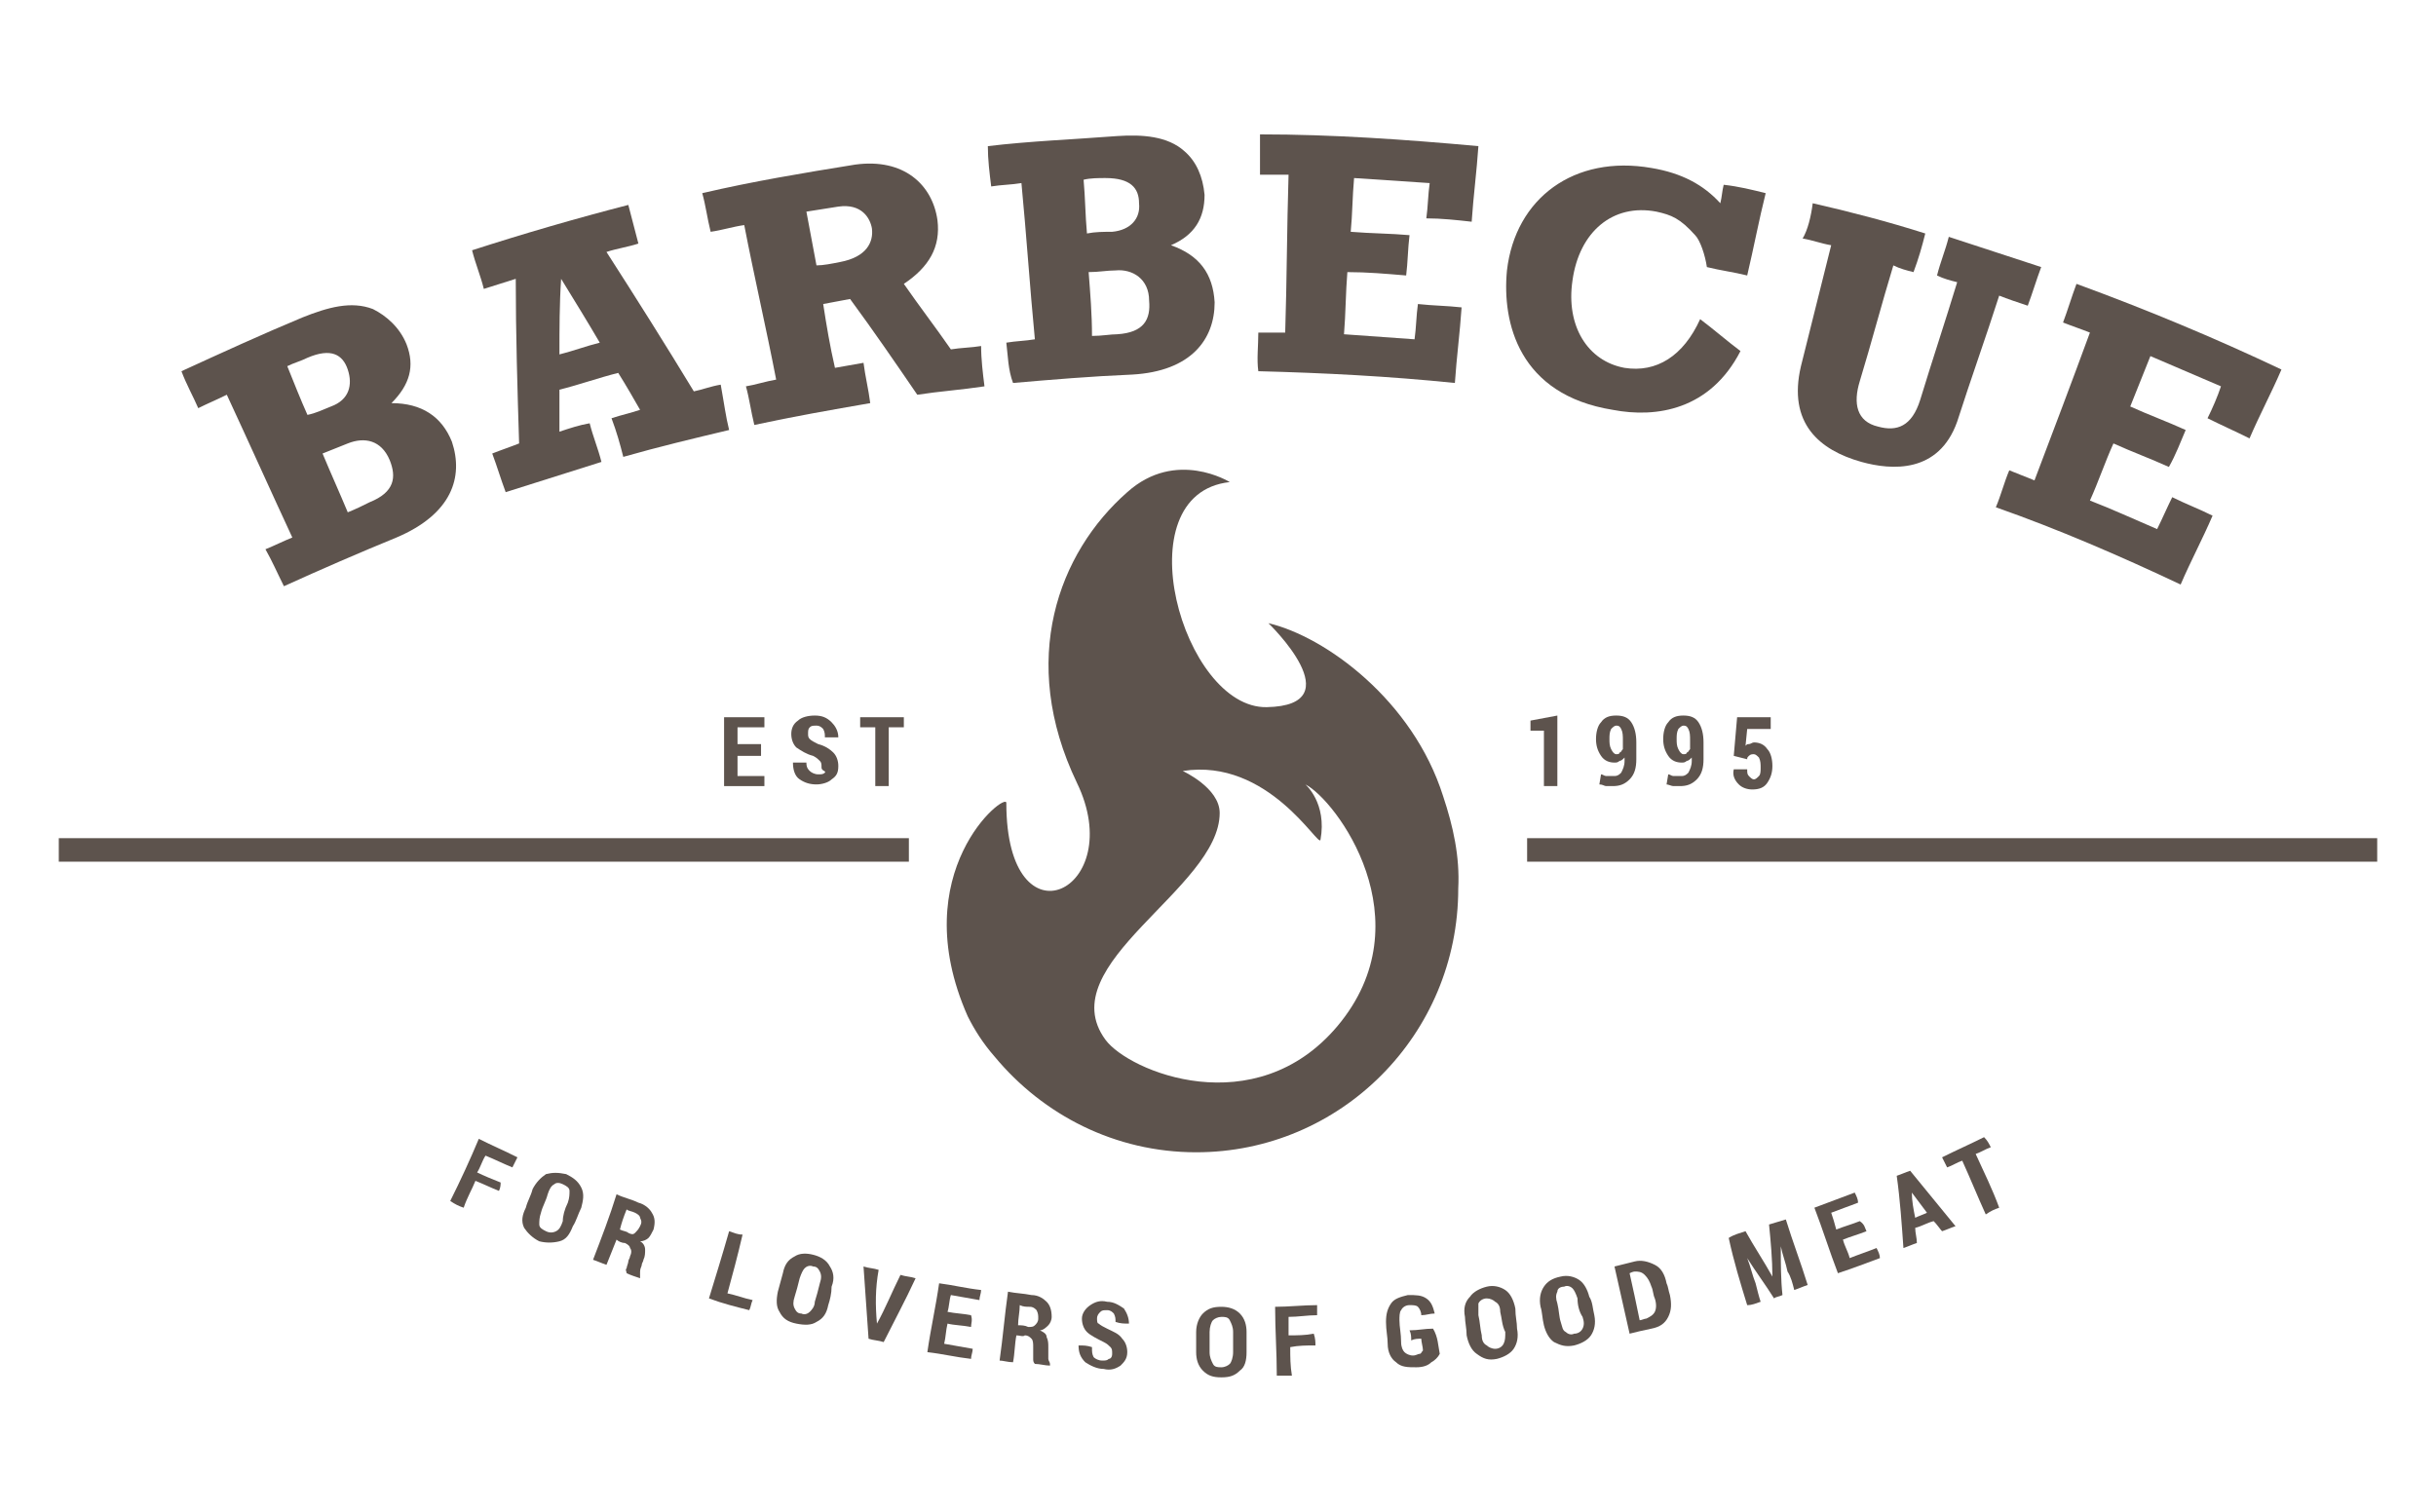 <?xml version="1.0" encoding="utf-8"?>
<!-- Generator: Adobe Illustrator 18.0.0, SVG Export Plug-In . SVG Version: 6.00 Build 0)  -->
<!DOCTYPE svg PUBLIC "-//W3C//DTD SVG 1.1//EN" "http://www.w3.org/Graphics/SVG/1.1/DTD/svg11.dtd">
<svg version="1.1" id="Layer_1" xmlns="http://www.w3.org/2000/svg" xmlns:xlink="http://www.w3.org/1999/xlink" x="0px" y="0px"
	 viewBox="0 0 145 90" enable-background="new 0 0 145 90" xml:space="preserve">

<g>
	<g display="inline">
		<path fill="#5D534D" d="M29.7,70.9c-0.5-0.2-0.9-0.4-1.4-0.6c-0.2,0.5-0.5,1-0.7,1.6c-0.3-0.1-0.5-0.2-0.8-0.4
			c0.6-1.2,1.2-2.5,1.7-3.7c0.8,0.4,1.5,0.7,2.3,1.1c-0.1,0.2-0.2,0.4-0.3,0.6c-0.5-0.2-1.1-0.5-1.6-0.7c-0.2,0.3-0.3,0.7-0.5,1
			c0.4,0.2,0.9,0.4,1.4,0.6C29.8,70.5,29.8,70.7,29.7,70.9z"/>
		<path fill="#5D534D" d="M34.1,73c-0.2,0.5-0.4,0.8-0.8,0.9c-0.4,0.1-0.8,0.1-1.2,0c-0.4-0.2-0.7-0.5-0.9-0.8
			c-0.2-0.4-0.1-0.8,0.1-1.2c0.1-0.4,0.3-0.7,0.4-1.1c0.2-0.4,0.5-0.7,0.8-0.9c0.4-0.1,0.7-0.1,1.2,0c0.4,0.2,0.7,0.4,0.9,0.8
			c0.2,0.4,0.1,0.8,0,1.2C34.4,72.3,34.3,72.7,34.1,73z M33.8,71.6c0.1-0.3,0.1-0.5,0.1-0.7c0-0.2-0.2-0.3-0.4-0.4
			c-0.2-0.1-0.4-0.1-0.5,0c-0.2,0.1-0.3,0.3-0.4,0.6c-0.1,0.4-0.3,0.7-0.4,1.1c-0.1,0.3-0.1,0.5-0.1,0.7c0,0.2,0.2,0.3,0.4,0.4
			c0.2,0.1,0.4,0.1,0.6,0c0.2-0.1,0.3-0.3,0.4-0.6C33.5,72.4,33.6,72,33.8,71.6z"/>
		<path fill="#5D534D" d="M36.7,73.8c-0.2,0.5-0.4,1-0.6,1.5c-0.3-0.1-0.5-0.2-0.8-0.3c0.5-1.3,1-2.6,1.4-3.9
			c0.4,0.2,0.9,0.3,1.3,0.5c0.4,0.1,0.7,0.4,0.8,0.6c0.2,0.3,0.2,0.6,0.1,1c-0.1,0.2-0.2,0.4-0.3,0.5c-0.1,0.1-0.3,0.2-0.5,0.2
			c0.2,0.1,0.3,0.3,0.3,0.5c0,0.2,0,0.4-0.1,0.6c0,0.1-0.1,0.2-0.1,0.3c0,0.1-0.1,0.2-0.1,0.4c0,0.1,0,0.2,0,0.3c0,0,0,0,0,0.1
			c-0.3-0.1-0.6-0.2-0.8-0.3c0-0.1-0.1-0.2,0-0.3c0-0.1,0.1-0.3,0.1-0.4c0-0.1,0.1-0.2,0.1-0.3c0.1-0.2,0.1-0.4,0-0.5
			c0-0.1-0.1-0.2-0.3-0.3C37,74,36.8,73.9,36.7,73.8z M36.9,73.2c0.2,0.1,0.4,0.1,0.5,0.2c0.2,0.1,0.3,0.1,0.4,0
			c0.1-0.1,0.2-0.2,0.3-0.4c0.1-0.2,0.1-0.3,0-0.5c0-0.1-0.1-0.2-0.3-0.3c-0.2-0.1-0.4-0.1-0.5-0.2C37.1,72.5,37,72.8,36.9,73.2z"/>
		<path fill="#5D534D" d="M43.3,77c0.5,0.1,1,0.3,1.5,0.4c-0.1,0.2-0.1,0.4-0.2,0.6c-0.8-0.2-1.6-0.4-2.4-0.7c0.4-1.3,0.8-2.6,1.2-4
			c0.3,0.1,0.5,0.2,0.8,0.2C43.9,74.8,43.6,75.9,43.3,77z"/>
		<path fill="#5D534D" d="M49.3,77.7c-0.1,0.5-0.3,0.8-0.7,1c-0.3,0.2-0.7,0.2-1.2,0.1c-0.5-0.1-0.8-0.3-1-0.7
			c-0.2-0.3-0.2-0.7-0.1-1.2c0.1-0.4,0.2-0.7,0.3-1.1c0.1-0.5,0.3-0.8,0.7-1c0.3-0.2,0.7-0.2,1.1-0.1c0.4,0.1,0.8,0.3,1,0.7
			c0.2,0.3,0.3,0.7,0.1,1.2C49.5,77,49.4,77.4,49.3,77.7z M48.8,76.4c0.1-0.3,0.1-0.5,0-0.7c-0.1-0.2-0.2-0.3-0.4-0.3
			c-0.2-0.1-0.4,0-0.5,0.1c-0.1,0.1-0.2,0.3-0.3,0.6c-0.1,0.4-0.2,0.8-0.3,1.1c-0.1,0.3-0.1,0.5,0,0.7c0.1,0.2,0.2,0.3,0.4,0.3
			c0.2,0.1,0.4,0,0.5-0.1c0.1-0.1,0.3-0.3,0.3-0.6C48.6,77.2,48.7,76.8,48.8,76.4z"/>
		<path fill="#5D534D" d="M52.2,78.8c0,0.1,0,0.1,0,0.2c0,0,0,0,0,0C52.2,78.9,52.2,78.9,52.2,78.8c0.5-0.9,0.9-1.9,1.4-2.9
			c0.3,0.1,0.6,0.1,0.9,0.2c-0.6,1.3-1.3,2.6-1.9,3.8c-0.3-0.1-0.6-0.1-0.9-0.2c-0.1-1.4-0.2-2.9-0.3-4.3c0.3,0.1,0.6,0.1,0.9,0.2
			C52.1,76.7,52.1,77.7,52.2,78.8z"/>
		<path fill="#5D534D" d="M57.8,79c-0.5-0.1-1-0.1-1.4-0.2c-0.1,0.4-0.1,0.8-0.2,1.2c0.6,0.1,1.1,0.2,1.7,0.3c0,0.2-0.1,0.4-0.1,0.6
			c-0.9-0.1-1.7-0.3-2.6-0.4c0.2-1.4,0.5-2.7,0.7-4.1c0.8,0.1,1.6,0.3,2.5,0.4c0,0.2-0.1,0.4-0.1,0.6c-0.6-0.1-1.1-0.2-1.7-0.3
			c-0.1,0.3-0.1,0.7-0.2,1c0.5,0.1,0.9,0.1,1.4,0.2C57.9,78.6,57.8,78.8,57.8,79z"/>
		<path fill="#5D534D" d="M60.5,79.5c-0.1,0.5-0.1,1.1-0.2,1.6c-0.3,0-0.6-0.1-0.8-0.1c0.2-1.4,0.3-2.7,0.5-4.1
			c0.5,0.1,0.9,0.1,1.4,0.2c0.4,0,0.7,0.2,0.9,0.4c0.2,0.2,0.3,0.5,0.3,0.9c0,0.2-0.1,0.4-0.2,0.5c-0.1,0.1-0.3,0.3-0.5,0.3
			c0.2,0.1,0.4,0.2,0.4,0.4c0.1,0.2,0.1,0.4,0.1,0.6c0,0.1,0,0.2,0,0.3c0,0.1,0,0.2,0,0.4c0,0.1,0.1,0.2,0.1,0.3c0,0,0,0,0,0.1
			c-0.3,0-0.6-0.1-0.9-0.1c-0.1-0.1-0.1-0.2-0.1-0.3c0-0.1,0-0.3,0-0.4c0-0.1,0-0.2,0-0.3c0-0.2,0-0.4-0.1-0.5
			c-0.1-0.1-0.2-0.2-0.4-0.2C60.9,79.6,60.7,79.5,60.5,79.5z M60.6,78.9c0.2,0,0.4,0,0.6,0.1c0.2,0,0.3,0,0.4-0.1
			c0.1-0.1,0.2-0.2,0.2-0.4c0-0.2,0-0.3-0.1-0.5c-0.1-0.1-0.2-0.2-0.4-0.2c-0.2,0-0.4,0-0.6-0.1C60.7,78.1,60.6,78.5,60.6,78.9z"/>
		<path fill="#5D534D" d="M66.2,80.6c0-0.2,0-0.3-0.1-0.4c-0.1-0.1-0.2-0.2-0.4-0.3c-0.4-0.2-0.8-0.4-1-0.6
			c-0.2-0.2-0.3-0.5-0.3-0.8c0-0.3,0.2-0.6,0.5-0.8c0.3-0.2,0.6-0.3,1-0.2c0.4,0,0.7,0.2,1,0.4c0.2,0.3,0.3,0.6,0.3,0.9c0,0,0,0,0,0
			c-0.3,0-0.5,0-0.8-0.1c0-0.2,0-0.3-0.1-0.5c-0.1-0.1-0.2-0.2-0.4-0.2c-0.2,0-0.3,0-0.4,0.1c-0.1,0.1-0.2,0.2-0.2,0.4
			c0,0.1,0,0.3,0.1,0.3c0.1,0.1,0.3,0.2,0.5,0.3c0.4,0.2,0.7,0.3,0.9,0.6c0.2,0.2,0.3,0.5,0.3,0.8c0,0.4-0.2,0.6-0.4,0.8
			c-0.3,0.2-0.6,0.3-1,0.2c-0.4,0-0.8-0.2-1.1-0.4c-0.3-0.3-0.4-0.6-0.4-1c0,0,0,0,0,0c0.3,0,0.5,0,0.8,0.1c0,0.3,0,0.4,0.1,0.6
			c0.1,0.1,0.3,0.2,0.5,0.2c0.2,0,0.3,0,0.4-0.1C66.1,80.9,66.2,80.8,66.2,80.6z"/>
		<path fill="#5D534D" d="M74.2,80.5c0,0.5-0.1,0.9-0.4,1.1c-0.3,0.3-0.6,0.4-1.1,0.4c-0.5,0-0.8-0.1-1.1-0.4
			c-0.3-0.3-0.4-0.7-0.4-1.1c0-0.4,0-0.8,0-1.2c0-0.5,0.2-0.9,0.4-1.1c0.3-0.3,0.6-0.4,1.1-0.4c0.4,0,0.8,0.1,1.1,0.4
			c0.3,0.3,0.4,0.7,0.4,1.1C74.2,79.7,74.2,80.1,74.2,80.5z M73.4,79.3c0-0.3-0.1-0.5-0.2-0.7c-0.1-0.2-0.3-0.2-0.5-0.2
			c-0.2,0-0.4,0.1-0.5,0.2c-0.1,0.1-0.2,0.4-0.2,0.7c0,0.4,0,0.8,0,1.2c0,0.3,0.1,0.5,0.2,0.7c0.1,0.2,0.3,0.2,0.5,0.2
			c0.2,0,0.4-0.1,0.5-0.2c0.1-0.1,0.2-0.4,0.2-0.7C73.4,80.1,73.4,79.7,73.4,79.3z"/>
		<path fill="#5D534D" d="M78.3,80.1c-0.5,0-1,0-1.5,0.1c0,0.6,0,1.1,0.1,1.7c-0.3,0-0.6,0-0.9,0c0-1.4-0.1-2.7-0.1-4.1
			c0.8,0,1.7-0.1,2.5-0.1c0,0.2,0,0.4,0,0.6c-0.6,0-1.1,0.1-1.7,0.1c0,0.4,0,0.7,0,1.1c0.5,0,1,0,1.5-0.1
			C78.3,79.7,78.3,79.9,78.3,80.1z"/>
		<path fill="#5D534D" d="M85.7,80.6c-0.1,0.2-0.3,0.4-0.5,0.5c-0.2,0.2-0.5,0.3-0.9,0.3c-0.5,0-0.9,0-1.2-0.3
			c-0.3-0.2-0.5-0.6-0.5-1.1c0-0.4-0.1-0.8-0.1-1.3c0-0.5,0.1-0.8,0.3-1.1c0.2-0.3,0.6-0.4,1-0.5c0.5,0,0.8,0,1.1,0.2
			c0.3,0.2,0.4,0.5,0.5,0.9c0,0,0,0,0,0c-0.3,0-0.5,0.1-0.8,0.1c0-0.2-0.1-0.4-0.2-0.5c-0.1-0.1-0.3-0.1-0.5-0.1
			c-0.2,0-0.4,0.1-0.5,0.3c-0.1,0.1-0.1,0.4-0.1,0.6c0,0.4,0.1,0.8,0.1,1.3c0,0.3,0.1,0.5,0.2,0.6c0.1,0.1,0.3,0.2,0.5,0.2
			c0.2,0,0.3-0.1,0.4-0.1s0.1-0.1,0.2-0.2c0-0.2-0.1-0.5-0.1-0.7c-0.2,0-0.4,0-0.6,0.1c0-0.2,0-0.4-0.1-0.6c0.5,0,0.9-0.1,1.4-0.1
			C85.6,79.6,85.6,80.1,85.7,80.6z"/>
		<path fill="#5D534D" d="M90.3,79.1c0.1,0.5,0,0.9-0.2,1.2c-0.2,0.3-0.6,0.5-1,0.6c-0.5,0.1-0.8,0-1.2-0.3
			c-0.3-0.2-0.5-0.6-0.6-1.1c0-0.4-0.1-0.8-0.1-1.1c-0.1-0.5,0-0.9,0.3-1.2c0.2-0.3,0.6-0.5,1-0.6c0.4-0.1,0.8,0,1.1,0.2
			c0.3,0.2,0.5,0.6,0.6,1.1C90.2,78.4,90.3,78.7,90.3,79.1z M89.3,78.1c0-0.3-0.1-0.5-0.3-0.6c-0.1-0.1-0.3-0.2-0.5-0.2
			c-0.2,0-0.4,0.1-0.5,0.3C88,77.8,88,78,88,78.3c0.1,0.4,0.1,0.8,0.2,1.2c0,0.3,0.1,0.5,0.3,0.6c0.1,0.1,0.3,0.2,0.5,0.2
			c0.2,0,0.4-0.1,0.5-0.3c0.1-0.2,0.1-0.4,0.1-0.7C89.4,78.9,89.4,78.5,89.3,78.1z"/>
		<path fill="#5D534D" d="M94.9,78.3c0.1,0.5,0,0.9-0.2,1.2c-0.2,0.3-0.6,0.5-1,0.6c-0.5,0.1-0.8,0-1.2-0.2c-0.3-0.2-0.5-0.6-0.6-1
			c-0.1-0.4-0.1-0.8-0.2-1.1c-0.1-0.5,0-0.9,0.2-1.2c0.2-0.3,0.5-0.5,1-0.6c0.4-0.1,0.8,0,1.1,0.2c0.3,0.2,0.5,0.6,0.6,1
			C94.8,77.5,94.8,77.9,94.9,78.3z M93.9,77.3c-0.1-0.3-0.2-0.5-0.3-0.6c-0.1-0.1-0.3-0.2-0.5-0.1c-0.2,0-0.4,0.1-0.4,0.3
			c-0.1,0.2-0.1,0.4,0,0.7c0.1,0.4,0.1,0.8,0.2,1.1c0.1,0.3,0.1,0.5,0.3,0.6c0.1,0.1,0.3,0.2,0.5,0.1c0.2,0,0.4-0.1,0.5-0.3
			c0.1-0.2,0.1-0.4,0-0.7C94,78.1,93.9,77.7,93.9,77.3z"/>
		<path fill="#5D534D" d="M97,79.4c-0.3-1.3-0.6-2.7-0.9-4c0.4-0.1,0.8-0.2,1.2-0.3c0.4-0.1,0.8,0,1.2,0.2c0.4,0.2,0.6,0.6,0.7,1.1
			c0.1,0.2,0.1,0.4,0.2,0.7c0.1,0.5,0.1,0.9-0.1,1.3c-0.2,0.4-0.5,0.6-1,0.7C97.8,79.2,97.4,79.3,97,79.4z M97,75.8
			c0.2,0.9,0.4,1.8,0.6,2.8c0.1,0,0.3-0.1,0.4-0.1c0.2-0.1,0.4-0.2,0.5-0.4c0.1-0.2,0.1-0.5,0-0.8c-0.1-0.2-0.1-0.5-0.2-0.7
			c-0.1-0.3-0.2-0.5-0.4-0.7c-0.2-0.2-0.4-0.2-0.6-0.2C97.3,75.7,97.2,75.7,97,75.8z"/>
		<path fill="#5D534D" d="M103.9,73.3c0.5,0.9,1.1,1.8,1.6,2.7c0,0,0,0,0,0c0-1-0.1-2.1-0.2-3.1c0.3-0.1,0.7-0.2,1-0.3
			c0.4,1.3,0.9,2.6,1.3,3.9c-0.3,0.1-0.5,0.2-0.8,0.3c-0.1-0.4-0.2-0.8-0.4-1.1c-0.1-0.5-0.3-1-0.4-1.5c0,0,0,0,0,0c0,1,0,2,0.1,2.9
			c-0.2,0.1-0.4,0.1-0.5,0.2c-0.5-0.8-1.1-1.6-1.6-2.4c0,0,0,0,0,0c0.2,0.5,0.3,1,0.5,1.5c0.1,0.4,0.2,0.8,0.3,1.1
			c-0.3,0.1-0.5,0.2-0.8,0.2c-0.4-1.3-0.8-2.6-1.1-4C103.2,73.5,103.6,73.4,103.9,73.3z"/>
		<path fill="#5D534D" d="M111.1,73.3c-0.5,0.2-0.9,0.3-1.4,0.5c0.1,0.4,0.3,0.7,0.4,1.1c0.5-0.2,1.1-0.4,1.6-0.6
			c0.1,0.2,0.2,0.4,0.2,0.6c-0.8,0.3-1.6,0.6-2.5,0.9c-0.5-1.3-0.9-2.6-1.4-3.9c0.8-0.3,1.6-0.6,2.4-0.9c0.1,0.2,0.2,0.4,0.2,0.6
			c-0.5,0.2-1.1,0.4-1.6,0.6c0.1,0.3,0.2,0.6,0.3,1c0.5-0.2,0.9-0.3,1.4-0.5C111,72.9,111,73.1,111.1,73.3z"/>
		<path fill="#5D534D" d="M115.1,72.7c-0.4,0.1-0.7,0.3-1.1,0.4c0,0.3,0.1,0.6,0.1,0.9c-0.3,0.1-0.5,0.2-0.8,0.3
			c-0.1-1.4-0.2-2.9-0.4-4.3c0.3-0.1,0.5-0.2,0.8-0.3c0.9,1.1,1.8,2.2,2.7,3.3c-0.3,0.1-0.5,0.2-0.8,0.3
			C115.5,73.2,115.3,72.9,115.1,72.7z M114,72.5c0.2-0.1,0.5-0.2,0.7-0.3c-0.3-0.4-0.6-0.8-0.9-1.2c0,0,0,0,0,0
			C113.8,71.5,113.9,72,114,72.5z"/>
		<path fill="#5D534D" d="M118.5,68.3c-0.3,0.1-0.6,0.3-0.9,0.4c0.5,1.1,1,2.1,1.4,3.2c-0.3,0.1-0.5,0.2-0.8,0.4
			c-0.5-1.1-0.9-2.1-1.4-3.2c-0.3,0.1-0.6,0.3-0.9,0.4c-0.1-0.2-0.2-0.4-0.3-0.6c0.8-0.4,1.7-0.8,2.5-1.2
			C118.3,67.9,118.4,68.1,118.5,68.3z"/>
	</g>
	<g display="inline">
		<path fill="#5D534D" d="M15.8,32.7c0.5-0.2,1.1-0.5,1.6-0.7c-1.3-2.8-2.6-5.7-3.9-8.5c-0.6,0.3-1.1,0.5-1.7,0.8
			c-0.3-0.7-0.7-1.4-1-2.2c2.4-1.1,4.8-2.2,7.2-3.2c1.5-0.6,2.9-1,4.2-0.5c0.8,0.4,1.6,1.1,2,2.1c0.5,1.3,0.2,2.4-0.9,3.5
			c1.8,0,3,0.8,3.6,2.3c0.7,2.1,0,4.3-3.3,5.7c-2.2,0.9-4.5,1.9-6.7,2.9C16.5,34.1,16.2,33.4,15.8,32.7z M19.7,24.2
			c1.1-0.4,1.3-1.3,1-2.2c-0.3-0.9-1-1.3-2.4-0.7c-0.4,0.2-0.8,0.3-1.2,0.5c0.4,1,0.8,2,1.2,2.9C18.8,24.6,19.2,24.4,19.7,24.2z
			 M22,29.9c1.5-0.6,1.6-1.5,1.2-2.5c-0.5-1.2-1.5-1.4-2.5-1c-0.5,0.2-1,0.4-1.5,0.6c0.5,1.2,1,2.3,1.5,3.5
			C21.2,30.3,21.6,30.1,22,29.9z"/>
		<path fill="#5D534D" d="M43.4,25.6c-2.1,0.5-4.2,1-6.3,1.6c-0.2-0.8-0.4-1.5-0.7-2.3c0.6-0.2,1.1-0.3,1.7-0.5
			c-0.4-0.7-0.8-1.4-1.3-2.2c-1.2,0.3-2.3,0.7-3.5,1c0,0.8,0,1.7,0,2.5c0.6-0.2,1.2-0.4,1.8-0.5c0.2,0.8,0.5,1.5,0.7,2.3
			c-1.9,0.6-3.8,1.2-5.7,1.8c-0.3-0.8-0.5-1.5-0.8-2.3c0.5-0.2,1.1-0.4,1.6-0.6c-0.1-3.2-0.2-6.5-0.2-9.8c-0.6,0.2-1.3,0.4-1.9,0.6
			c-0.2-0.8-0.5-1.5-0.7-2.3c3.1-1,6.2-1.9,9.3-2.7c0.2,0.8,0.4,1.5,0.6,2.3c-0.6,0.2-1.3,0.3-1.9,0.5c1.8,2.8,3.5,5.5,5.2,8.3
			c0.5-0.1,1-0.3,1.6-0.4C43.1,24,43.2,24.8,43.4,25.6z M33.4,16.6C33.4,16.6,33.4,16.7,33.4,16.6c-0.1,1.5-0.1,3-0.1,4.5
			c0.8-0.2,1.6-0.5,2.4-0.7C35,19.2,34.2,17.9,33.4,16.6z"/>
		<path fill="#5D534D" d="M58.6,23c-1.3,0.2-2.7,0.3-4,0.5c-1.3-1.9-2.6-3.8-4-5.7c-0.5,0.1-1.1,0.2-1.6,0.3
			c0.2,1.3,0.4,2.5,0.7,3.8c0.6-0.1,1.1-0.2,1.7-0.3c0.1,0.8,0.3,1.6,0.4,2.4c-2.3,0.4-4.6,0.8-6.9,1.3c-0.2-0.8-0.3-1.6-0.5-2.3
			c0.6-0.1,1.2-0.3,1.8-0.4c-0.6-3.1-1.3-6.1-1.9-9.2c-0.7,0.1-1.3,0.3-2,0.4c-0.2-0.8-0.3-1.6-0.5-2.3c3-0.7,6-1.2,9.1-1.7
			c2.9-0.4,4.6,1.2,4.9,3.3c0.2,1.6-0.5,2.8-2,3.8c0.9,1.3,1.9,2.6,2.8,3.9c0.6-0.1,1.2-0.1,1.8-0.2C58.4,21.4,58.5,22.2,58.6,23z
			 M50,15.6c1.6-0.3,2-1.2,1.9-2c-0.1-0.6-0.6-1.5-2-1.3c-0.6,0.1-1.3,0.2-1.9,0.3c0.2,1.1,0.4,2.1,0.6,3.2
			C49,15.8,49.5,15.7,50,15.6z"/>
		<path fill="#5D534D" d="M59.9,20.4c0.6-0.1,1.1-0.1,1.7-0.2c-0.3-3.1-0.5-6.2-0.8-9.3C60.2,11,59.6,11,59,11.1
			c-0.1-0.8-0.2-1.6-0.2-2.4c2.5-0.3,5.1-0.4,7.7-0.6c1.5-0.1,3,0,4,0.9c0.7,0.6,1.1,1.5,1.2,2.6c0,1.4-0.6,2.4-2,3
			c1.7,0.6,2.5,1.7,2.6,3.4c0,2.2-1.4,4.1-4.9,4.3c-2.4,0.1-4.8,0.3-7.1,0.5C60,22,60,21.2,59.9,20.4z M66.2,13.8
			c1.1-0.1,1.7-0.8,1.6-1.7c0-0.9-0.5-1.5-2-1.5c-0.4,0-0.9,0-1.3,0.1c0.1,1.1,0.1,2.1,0.2,3.2C65.2,13.8,65.7,13.8,66.2,13.8z
			 M66.5,19.9c1.6-0.1,2-0.9,1.9-2c0-1.3-1-1.9-2-1.8c-0.5,0-1,0.1-1.6,0.1c0.1,1.3,0.2,2.5,0.2,3.8C65.6,20,66.1,19.9,66.5,19.9z"
			/>
		<path fill="#5D534D" d="M74.9,19.8c0.5,0,1.1,0,1.6,0c0.1-3.1,0.1-6.2,0.2-9.4c-0.6,0-1.1,0-1.7,0c0-0.8,0-1.6,0-2.4
			c4.3,0,8.6,0.3,13,0.7c-0.1,1.5-0.3,3-0.4,4.5c-0.9-0.1-1.8-0.2-2.7-0.2c0.1-0.7,0.1-1.4,0.2-2.1c-1.5-0.1-3-0.2-4.5-0.3
			c-0.1,1.1-0.1,2.2-0.2,3.2c1.2,0.1,2.4,0.1,3.5,0.2c-0.1,0.8-0.1,1.6-0.2,2.4c-1.2-0.1-2.3-0.2-3.5-0.2c-0.1,1.2-0.1,2.5-0.2,3.7
			c1.4,0.1,2.8,0.2,4.2,0.3c0.1-0.7,0.1-1.4,0.2-2.1c0.9,0.1,1.7,0.1,2.6,0.2c-0.1,1.5-0.3,3-0.4,4.5c-3.9-0.4-7.8-0.6-11.7-0.7
			C74.8,21.4,74.9,20.6,74.9,19.8z"/>
		<path fill="#5D534D" d="M105.1,11.5c-0.4,1.6-0.7,3.2-1.1,4.9c-0.8-0.2-1.6-0.3-2.4-0.5c-0.1-0.7-0.4-1.6-0.7-1.9
			c-0.9-1-1.4-1.2-2.3-1.4c-2.6-0.5-4.6,1.2-5,4.1c-0.4,2.7,0.9,4.8,3.1,5.2c1.9,0.3,3.5-0.7,4.5-2.9c0.8,0.6,1.6,1.3,2.4,1.9
			c-1.8,3.5-5,4-7.6,3.5c-5.6-0.9-6.6-5.2-6.3-8.3c0.5-4.3,4-6.9,8.6-6.1c1.8,0.3,3.1,1,4.1,2.1c0.1-0.4,0.1-0.7,0.2-1.1
			C103.5,11.1,104.3,11.3,105.1,11.5z"/>
		<path fill="#5D534D" d="M107.9,12.1c2.2,0.5,4.5,1.1,6.7,1.8c-0.2,0.8-0.4,1.5-0.7,2.3c-0.4-0.1-0.8-0.2-1.2-0.4
			c-0.7,2.3-1.3,4.6-2,6.9c-0.4,1.3-0.2,2.4,1.1,2.7c1.1,0.3,2,0,2.5-1.6c0.7-2.3,1.5-4.7,2.2-7c-0.4-0.1-0.8-0.2-1.2-0.4
			c0.2-0.8,0.5-1.5,0.7-2.3c1.8,0.6,3.7,1.2,5.5,1.8c-0.3,0.8-0.5,1.5-0.8,2.3c-0.6-0.2-1.2-0.4-1.7-0.6c-0.8,2.5-1.7,5-2.5,7.5
			c-1.1,3.1-3.9,2.9-5.7,2.4c-2.5-0.7-4.4-2.3-3.6-5.7c0.6-2.4,1.2-4.8,1.8-7.2c-0.6-0.1-1.1-0.3-1.7-0.4
			C107.6,13.7,107.8,12.9,107.9,12.1z"/>
		<path fill="#5D534D" d="M119.6,28c0.5,0.2,1,0.4,1.5,0.6c1.1-2.9,2.2-5.8,3.3-8.8c-0.5-0.2-1.1-0.4-1.6-0.6
			c0.3-0.8,0.5-1.5,0.8-2.3c4.1,1.5,8.2,3.2,12.2,5.1c-0.6,1.4-1.3,2.7-1.9,4.1c-0.8-0.4-1.7-0.8-2.5-1.2c0.3-0.6,0.6-1.3,0.8-1.9
			c-1.4-0.6-2.8-1.2-4.2-1.8c-0.4,1-0.8,2-1.2,3c1.1,0.5,2.2,0.9,3.3,1.4c-0.3,0.7-0.6,1.5-1,2.2c-1.1-0.5-2.2-0.9-3.3-1.4
			c-0.5,1.1-0.9,2.3-1.4,3.4c1.3,0.5,2.6,1.1,4,1.7c0.3-0.6,0.6-1.3,0.9-1.9c0.8,0.4,1.6,0.7,2.4,1.1c-0.6,1.4-1.3,2.7-1.9,4.1
			c-3.6-1.7-7.3-3.3-11-4.6C119.1,29.5,119.3,28.7,119.6,28z"/>
	</g>
	<g display="inline">
		<path fill="#5D534D" d="M45.3,45h-1.4v1.2h1.6v0.6h-2.4v-4.1h2.4v0.6h-1.6v1h1.4V45z"/>
		<path fill="#5D534D" d="M48.9,45.7c0-0.2,0-0.3-0.1-0.4c-0.1-0.1-0.2-0.2-0.4-0.3c-0.4-0.1-0.7-0.3-1-0.5
			c-0.2-0.2-0.3-0.5-0.3-0.8c0-0.3,0.1-0.6,0.4-0.8c0.2-0.2,0.6-0.3,1-0.3c0.4,0,0.7,0.1,1,0.4c0.2,0.2,0.4,0.5,0.4,0.9l0,0h-0.8
			c0-0.2,0-0.3-0.1-0.5c-0.1-0.1-0.2-0.2-0.4-0.2c-0.2,0-0.3,0-0.4,0.1c-0.1,0.1-0.1,0.2-0.1,0.4c0,0.1,0,0.2,0.1,0.3
			c0.1,0.1,0.3,0.2,0.5,0.3c0.4,0.1,0.7,0.3,0.9,0.5c0.2,0.2,0.3,0.5,0.3,0.8c0,0.4-0.1,0.6-0.4,0.8c-0.2,0.2-0.6,0.3-0.9,0.3
			c-0.4,0-0.7-0.1-1-0.3c-0.3-0.2-0.4-0.6-0.4-1l0,0h0.8c0,0.3,0.1,0.4,0.2,0.5c0.1,0.1,0.3,0.2,0.5,0.2c0.2,0,0.3,0,0.4-0.1
			S48.9,45.9,48.9,45.7z"/>
		<path fill="#5D534D" d="M53.8,43.3h-0.9v3.5h-0.8v-3.5h-0.9v-0.6h2.6V43.3z"/>
	</g>
	<g display="inline">
		<path fill="#5D534D" d="M92.7,46.8h-0.8v-3.3l-0.8,0v-0.6l1.6-0.3V46.8z"/>
		<path fill="#5D534D" d="M96.1,46.2c0.2,0,0.3-0.1,0.4-0.2c0.1-0.2,0.2-0.4,0.2-0.7v-0.2c-0.1,0.1-0.2,0.2-0.3,0.2
			c-0.1,0.1-0.2,0.1-0.3,0.1c-0.3,0-0.6-0.1-0.8-0.4c-0.2-0.3-0.3-0.6-0.3-1c0-0.4,0.1-0.8,0.3-1c0.2-0.3,0.5-0.4,0.9-0.4
			c0.4,0,0.7,0.1,0.9,0.4c0.2,0.3,0.3,0.7,0.3,1.2v1c0,0.5-0.1,0.9-0.4,1.2c-0.3,0.3-0.6,0.4-1,0.4c-0.1,0-0.2,0-0.4,0
			c-0.1,0-0.2-0.1-0.4-0.1l0.1-0.6c0.1,0,0.2,0.1,0.3,0.1C95.8,46.2,96,46.2,96.1,46.2z M96.2,44.9c0.1,0,0.2,0,0.2-0.1
			c0.1,0,0.1-0.1,0.2-0.2v-0.5c0-0.3,0-0.5-0.1-0.7c-0.1-0.2-0.2-0.2-0.3-0.2h0c-0.1,0-0.2,0.1-0.3,0.2c-0.1,0.2-0.1,0.4-0.1,0.6
			c0,0.2,0,0.4,0.1,0.6C96,44.8,96.1,44.9,96.2,44.9z"/>
		<path fill="#5D534D" d="M100.1,46.2c0.2,0,0.3-0.1,0.4-0.2c0.1-0.2,0.2-0.4,0.2-0.7v-0.2c-0.1,0.1-0.2,0.2-0.3,0.2
			c-0.1,0.1-0.2,0.1-0.3,0.1c-0.3,0-0.6-0.1-0.8-0.4c-0.2-0.3-0.3-0.6-0.3-1c0-0.4,0.1-0.8,0.3-1c0.2-0.3,0.5-0.4,0.9-0.4
			c0.4,0,0.7,0.1,0.9,0.4c0.2,0.3,0.3,0.7,0.3,1.2v1c0,0.5-0.1,0.9-0.4,1.2c-0.3,0.3-0.6,0.4-1,0.4c-0.1,0-0.2,0-0.4,0
			c-0.1,0-0.3-0.1-0.4-0.1l0.1-0.6c0.1,0,0.2,0.1,0.3,0.1C99.9,46.2,100,46.2,100.1,46.2z M100.2,44.9c0.1,0,0.2,0,0.2-0.1
			c0.1,0,0.1-0.1,0.2-0.2v-0.5c0-0.3,0-0.5-0.1-0.7c-0.1-0.2-0.2-0.2-0.3-0.2h0c-0.1,0-0.2,0.1-0.3,0.2c-0.1,0.2-0.1,0.4-0.1,0.6
			c0,0.2,0,0.4,0.1,0.6C100,44.8,100.1,44.9,100.2,44.9z"/>
		<path fill="#5D534D" d="M103.2,45l0.2-2.3h2v0.7H104l-0.1,1c0.1-0.1,0.1-0.1,0.2-0.1c0.1,0,0.2-0.1,0.3-0.1c0.3,0,0.6,0.1,0.8,0.4
			c0.2,0.2,0.3,0.6,0.3,1c0,0.4-0.1,0.7-0.3,1c-0.2,0.3-0.5,0.4-0.9,0.4c-0.3,0-0.6-0.1-0.8-0.3c-0.2-0.2-0.4-0.5-0.3-0.9l0,0l0.8,0
			c0,0.2,0,0.3,0.1,0.4c0.1,0.1,0.2,0.2,0.3,0.2c0.1,0,0.2-0.1,0.3-0.2c0.1-0.1,0.1-0.3,0.1-0.5c0-0.2,0-0.4-0.1-0.6
			c-0.1-0.1-0.2-0.2-0.3-0.2c-0.1,0-0.2,0-0.3,0.1c-0.1,0.1-0.1,0.1-0.1,0.2L103.2,45z"/>
	</g>
	<g display="inline">
		<g>
			<rect x="3.5" y="49.9" fill="#5D534D" width="50.6" height="1.4"/>
		</g>
	</g>
	<g display="inline">
		<g>
			<rect x="90.9" y="49.9" fill="#5D534D" width="50.6" height="1.4"/>
		</g>
	</g>
	<path display="inline" fill="#5D534D" d="M85.9,47.4c-1.8-5.7-7-9.5-10.4-10.3c0,0,5.1,4.9-0.1,5c-5,0.1-8.6-12.7-2.2-13.4
		c0,0-3.2-2-6.1,0.6c-4.1,3.6-6.5,10-3,17.3c3.1,6.4-4.2,10-4.2,1.2c0-0.7-6.1,4.1-2.3,12.7c0.4,0.8,0.9,1.6,1.6,2.4
		c2.9,3.5,7.2,5.7,12,5.7c8.6,0,15.6-7,15.6-15.7C86.9,51,86.5,49.2,85.9,47.4z M79.6,61.1c-4.9,5.8-12.4,2.7-13.8,0.8
		c-3.3-4.5,6.8-9,6.8-13.5c0-1.5-2.2-2.5-2.2-2.5c5.1-0.8,8.1,4.6,8.2,4.1c0.4-2.2-0.9-3.3-0.9-3.3C79.5,47.6,84.9,54.8,79.6,61.1z"
		/>
</g>

</svg>
